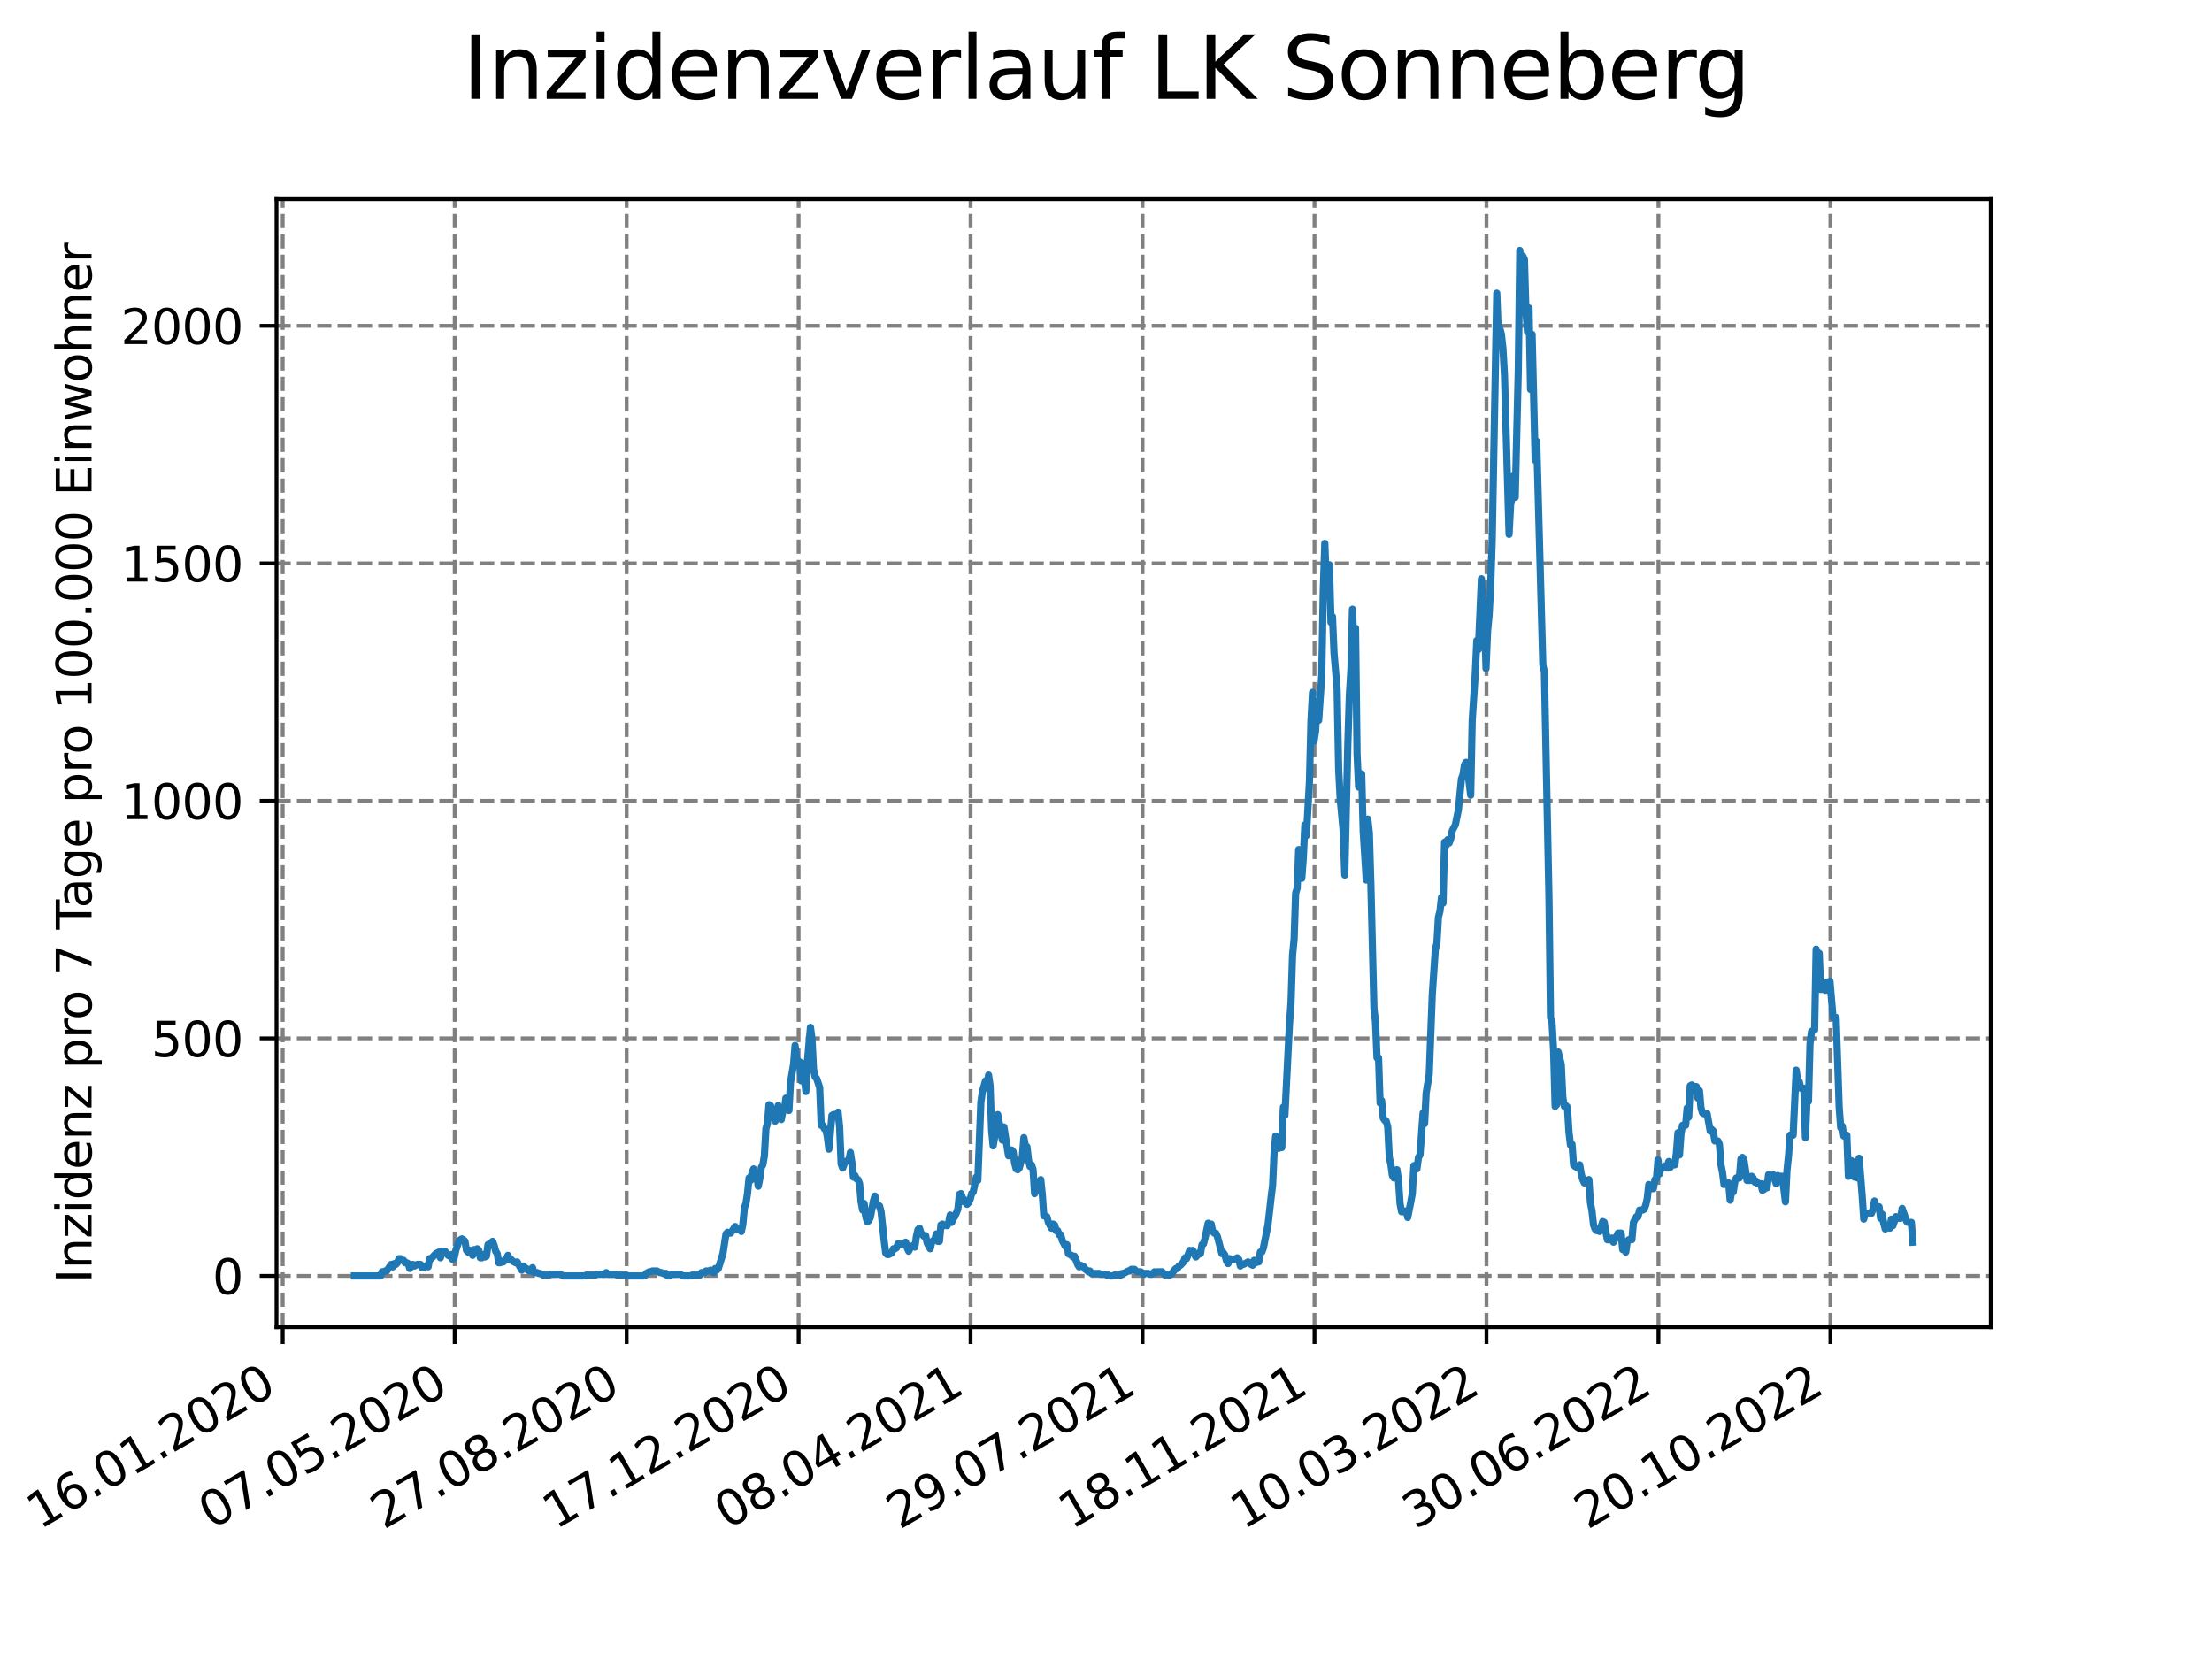 <?xml version="1.0" encoding="utf-8" standalone="no"?>
<!DOCTYPE svg PUBLIC "-//W3C//DTD SVG 1.1//EN"
  "http://www.w3.org/Graphics/SVG/1.1/DTD/svg11.dtd">
<svg xmlns:xlink="http://www.w3.org/1999/xlink" width="460.8pt" height="345.6pt" viewBox="0 0 460.8 345.6" xmlns="http://www.w3.org/2000/svg" version="1.1">
 <defs>
  <style type="text/css">*{stroke-linejoin: round; stroke-linecap: butt}</style>
 </defs>
 <g id="figure_1">
  <g id="patch_1">
   <path d="M 0 345.6 
L 460.8 345.6 
L 460.8 0 
L 0 0 
z
" style="fill: #ffffff"/>
  </g>
  <g id="axes_1">
   <g id="patch_2">
    <path d="M 57.6 276.48 
L 414.72 276.48 
L 414.72 41.472 
L 57.6 41.472 
z
" style="fill: #ffffff"/>
   </g>
   <g id="matplotlib.axis_1">
    <g id="xtick_1">
     <g id="line2d_1">
      <path d="M 58.893 276.48 
L 58.893 41.472 
" clip-path="url(#pe5063695b5)" style="fill: none; stroke-dasharray: 2.96,1.28; stroke-dashoffset: 0; stroke: #808080; stroke-width: 0.8"/>
     </g>
     <g id="line2d_2">
      <defs>
       <path id="mf6291b0a47" d="M 0 0 
L 0 3.5 
" style="stroke: #000000; stroke-width: 0.8"/>
      </defs>
      <g>
       <use xlink:href="#mf6291b0a47" x="58.893" y="276.48" style="stroke: #000000; stroke-width: 0.8"/>
      </g>
     </g>
     <g id="text_1">
      <!-- 16.01.2020 -->
      <g transform="translate(8.268 318.689) rotate(-30) scale(0.1 -0.1)">
       <defs>
        <path id="DejaVuSans-31" d="M 794 531 
L 1825 531 
L 1825 4091 
L 703 3866 
L 703 4441 
L 1819 4666 
L 2450 4666 
L 2450 531 
L 3481 531 
L 3481 0 
L 794 0 
L 794 531 
z
" transform="scale(0.016)"/>
        <path id="DejaVuSans-36" d="M 2113 2584 
Q 1688 2584 1439 2293 
Q 1191 2003 1191 1497 
Q 1191 994 1439 701 
Q 1688 409 2113 409 
Q 2538 409 2786 701 
Q 3034 994 3034 1497 
Q 3034 2003 2786 2293 
Q 2538 2584 2113 2584 
z
M 3366 4563 
L 3366 3988 
Q 3128 4100 2886 4159 
Q 2644 4219 2406 4219 
Q 1781 4219 1451 3797 
Q 1122 3375 1075 2522 
Q 1259 2794 1537 2939 
Q 1816 3084 2150 3084 
Q 2853 3084 3261 2657 
Q 3669 2231 3669 1497 
Q 3669 778 3244 343 
Q 2819 -91 2113 -91 
Q 1303 -91 875 529 
Q 447 1150 447 2328 
Q 447 3434 972 4092 
Q 1497 4750 2381 4750 
Q 2619 4750 2861 4703 
Q 3103 4656 3366 4563 
z
" transform="scale(0.016)"/>
        <path id="DejaVuSans-2e" d="M 684 794 
L 1344 794 
L 1344 0 
L 684 0 
L 684 794 
z
" transform="scale(0.016)"/>
        <path id="DejaVuSans-30" d="M 2034 4250 
Q 1547 4250 1301 3770 
Q 1056 3291 1056 2328 
Q 1056 1369 1301 889 
Q 1547 409 2034 409 
Q 2525 409 2770 889 
Q 3016 1369 3016 2328 
Q 3016 3291 2770 3770 
Q 2525 4250 2034 4250 
z
M 2034 4750 
Q 2819 4750 3233 4129 
Q 3647 3509 3647 2328 
Q 3647 1150 3233 529 
Q 2819 -91 2034 -91 
Q 1250 -91 836 529 
Q 422 1150 422 2328 
Q 422 3509 836 4129 
Q 1250 4750 2034 4750 
z
" transform="scale(0.016)"/>
        <path id="DejaVuSans-32" d="M 1228 531 
L 3431 531 
L 3431 0 
L 469 0 
L 469 531 
Q 828 903 1448 1529 
Q 2069 2156 2228 2338 
Q 2531 2678 2651 2914 
Q 2772 3150 2772 3378 
Q 2772 3750 2511 3984 
Q 2250 4219 1831 4219 
Q 1534 4219 1204 4116 
Q 875 4013 500 3803 
L 500 4441 
Q 881 4594 1212 4672 
Q 1544 4750 1819 4750 
Q 2544 4750 2975 4387 
Q 3406 4025 3406 3419 
Q 3406 3131 3298 2873 
Q 3191 2616 2906 2266 
Q 2828 2175 2409 1742 
Q 1991 1309 1228 531 
z
" transform="scale(0.016)"/>
       </defs>
       <use xlink:href="#DejaVuSans-31"/>
       <use xlink:href="#DejaVuSans-36" x="63.623"/>
       <use xlink:href="#DejaVuSans-2e" x="127.246"/>
       <use xlink:href="#DejaVuSans-30" x="159.033"/>
       <use xlink:href="#DejaVuSans-31" x="222.656"/>
       <use xlink:href="#DejaVuSans-2e" x="286.279"/>
       <use xlink:href="#DejaVuSans-32" x="318.066"/>
       <use xlink:href="#DejaVuSans-30" x="381.689"/>
       <use xlink:href="#DejaVuSans-32" x="445.312"/>
       <use xlink:href="#DejaVuSans-30" x="508.936"/>
      </g>
     </g>
    </g>
    <g id="xtick_2">
     <g id="line2d_3">
      <path d="M 94.717 276.48 
L 94.717 41.472 
" clip-path="url(#pe5063695b5)" style="fill: none; stroke-dasharray: 2.96,1.28; stroke-dashoffset: 0; stroke: #808080; stroke-width: 0.8"/>
     </g>
     <g id="line2d_4">
      <g>
       <use xlink:href="#mf6291b0a47" x="94.717" y="276.48" style="stroke: #000000; stroke-width: 0.8"/>
      </g>
     </g>
     <g id="text_2">
      <!-- 07.05.2020 -->
      <g transform="translate(44.091 318.689) rotate(-30) scale(0.1 -0.1)">
       <defs>
        <path id="DejaVuSans-37" d="M 525 4666 
L 3525 4666 
L 3525 4397 
L 1831 0 
L 1172 0 
L 2766 4134 
L 525 4134 
L 525 4666 
z
" transform="scale(0.016)"/>
        <path id="DejaVuSans-35" d="M 691 4666 
L 3169 4666 
L 3169 4134 
L 1269 4134 
L 1269 2991 
Q 1406 3038 1543 3061 
Q 1681 3084 1819 3084 
Q 2600 3084 3056 2656 
Q 3513 2228 3513 1497 
Q 3513 744 3044 326 
Q 2575 -91 1722 -91 
Q 1428 -91 1123 -41 
Q 819 9 494 109 
L 494 744 
Q 775 591 1075 516 
Q 1375 441 1709 441 
Q 2250 441 2565 725 
Q 2881 1009 2881 1497 
Q 2881 1984 2565 2268 
Q 2250 2553 1709 2553 
Q 1456 2553 1204 2497 
Q 953 2441 691 2322 
L 691 4666 
z
" transform="scale(0.016)"/>
       </defs>
       <use xlink:href="#DejaVuSans-30"/>
       <use xlink:href="#DejaVuSans-37" x="63.623"/>
       <use xlink:href="#DejaVuSans-2e" x="127.246"/>
       <use xlink:href="#DejaVuSans-30" x="159.033"/>
       <use xlink:href="#DejaVuSans-35" x="222.656"/>
       <use xlink:href="#DejaVuSans-2e" x="286.279"/>
       <use xlink:href="#DejaVuSans-32" x="318.066"/>
       <use xlink:href="#DejaVuSans-30" x="381.689"/>
       <use xlink:href="#DejaVuSans-32" x="445.312"/>
       <use xlink:href="#DejaVuSans-30" x="508.936"/>
      </g>
     </g>
    </g>
    <g id="xtick_3">
     <g id="line2d_5">
      <path d="M 130.541 276.48 
L 130.541 41.472 
" clip-path="url(#pe5063695b5)" style="fill: none; stroke-dasharray: 2.96,1.28; stroke-dashoffset: 0; stroke: #808080; stroke-width: 0.8"/>
     </g>
     <g id="line2d_6">
      <g>
       <use xlink:href="#mf6291b0a47" x="130.541" y="276.48" style="stroke: #000000; stroke-width: 0.8"/>
      </g>
     </g>
     <g id="text_3">
      <!-- 27.08.2020 -->
      <g transform="translate(79.915 318.689) rotate(-30) scale(0.1 -0.1)">
       <defs>
        <path id="DejaVuSans-38" d="M 2034 2216 
Q 1584 2216 1326 1975 
Q 1069 1734 1069 1313 
Q 1069 891 1326 650 
Q 1584 409 2034 409 
Q 2484 409 2743 651 
Q 3003 894 3003 1313 
Q 3003 1734 2745 1975 
Q 2488 2216 2034 2216 
z
M 1403 2484 
Q 997 2584 770 2862 
Q 544 3141 544 3541 
Q 544 4100 942 4425 
Q 1341 4750 2034 4750 
Q 2731 4750 3128 4425 
Q 3525 4100 3525 3541 
Q 3525 3141 3298 2862 
Q 3072 2584 2669 2484 
Q 3125 2378 3379 2068 
Q 3634 1759 3634 1313 
Q 3634 634 3220 271 
Q 2806 -91 2034 -91 
Q 1263 -91 848 271 
Q 434 634 434 1313 
Q 434 1759 690 2068 
Q 947 2378 1403 2484 
z
M 1172 3481 
Q 1172 3119 1398 2916 
Q 1625 2713 2034 2713 
Q 2441 2713 2670 2916 
Q 2900 3119 2900 3481 
Q 2900 3844 2670 4047 
Q 2441 4250 2034 4250 
Q 1625 4250 1398 4047 
Q 1172 3844 1172 3481 
z
" transform="scale(0.016)"/>
       </defs>
       <use xlink:href="#DejaVuSans-32"/>
       <use xlink:href="#DejaVuSans-37" x="63.623"/>
       <use xlink:href="#DejaVuSans-2e" x="127.246"/>
       <use xlink:href="#DejaVuSans-30" x="159.033"/>
       <use xlink:href="#DejaVuSans-38" x="222.656"/>
       <use xlink:href="#DejaVuSans-2e" x="286.279"/>
       <use xlink:href="#DejaVuSans-32" x="318.066"/>
       <use xlink:href="#DejaVuSans-30" x="381.689"/>
       <use xlink:href="#DejaVuSans-32" x="445.312"/>
       <use xlink:href="#DejaVuSans-30" x="508.936"/>
      </g>
     </g>
    </g>
    <g id="xtick_4">
     <g id="line2d_7">
      <path d="M 166.365 276.48 
L 166.365 41.472 
" clip-path="url(#pe5063695b5)" style="fill: none; stroke-dasharray: 2.96,1.28; stroke-dashoffset: 0; stroke: #808080; stroke-width: 0.8"/>
     </g>
     <g id="line2d_8">
      <g>
       <use xlink:href="#mf6291b0a47" x="166.365" y="276.48" style="stroke: #000000; stroke-width: 0.8"/>
      </g>
     </g>
     <g id="text_4">
      <!-- 17.12.2020 -->
      <g transform="translate(115.739 318.689) rotate(-30) scale(0.1 -0.1)">
       <use xlink:href="#DejaVuSans-31"/>
       <use xlink:href="#DejaVuSans-37" x="63.623"/>
       <use xlink:href="#DejaVuSans-2e" x="127.246"/>
       <use xlink:href="#DejaVuSans-31" x="159.033"/>
       <use xlink:href="#DejaVuSans-32" x="222.656"/>
       <use xlink:href="#DejaVuSans-2e" x="286.279"/>
       <use xlink:href="#DejaVuSans-32" x="318.066"/>
       <use xlink:href="#DejaVuSans-30" x="381.689"/>
       <use xlink:href="#DejaVuSans-32" x="445.312"/>
       <use xlink:href="#DejaVuSans-30" x="508.936"/>
      </g>
     </g>
    </g>
    <g id="xtick_5">
     <g id="line2d_9">
      <path d="M 202.189 276.48 
L 202.189 41.472 
" clip-path="url(#pe5063695b5)" style="fill: none; stroke-dasharray: 2.96,1.28; stroke-dashoffset: 0; stroke: #808080; stroke-width: 0.8"/>
     </g>
     <g id="line2d_10">
      <g>
       <use xlink:href="#mf6291b0a47" x="202.189" y="276.48" style="stroke: #000000; stroke-width: 0.8"/>
      </g>
     </g>
     <g id="text_5">
      <!-- 08.04.2021 -->
      <g transform="translate(151.563 318.689) rotate(-30) scale(0.1 -0.1)">
       <defs>
        <path id="DejaVuSans-34" d="M 2419 4116 
L 825 1625 
L 2419 1625 
L 2419 4116 
z
M 2253 4666 
L 3047 4666 
L 3047 1625 
L 3713 1625 
L 3713 1100 
L 3047 1100 
L 3047 0 
L 2419 0 
L 2419 1100 
L 313 1100 
L 313 1709 
L 2253 4666 
z
" transform="scale(0.016)"/>
       </defs>
       <use xlink:href="#DejaVuSans-30"/>
       <use xlink:href="#DejaVuSans-38" x="63.623"/>
       <use xlink:href="#DejaVuSans-2e" x="127.246"/>
       <use xlink:href="#DejaVuSans-30" x="159.033"/>
       <use xlink:href="#DejaVuSans-34" x="222.656"/>
       <use xlink:href="#DejaVuSans-2e" x="286.279"/>
       <use xlink:href="#DejaVuSans-32" x="318.066"/>
       <use xlink:href="#DejaVuSans-30" x="381.689"/>
       <use xlink:href="#DejaVuSans-32" x="445.312"/>
       <use xlink:href="#DejaVuSans-31" x="508.936"/>
      </g>
     </g>
    </g>
    <g id="xtick_6">
     <g id="line2d_11">
      <path d="M 238.013 276.48 
L 238.013 41.472 
" clip-path="url(#pe5063695b5)" style="fill: none; stroke-dasharray: 2.96,1.28; stroke-dashoffset: 0; stroke: #808080; stroke-width: 0.8"/>
     </g>
     <g id="line2d_12">
      <g>
       <use xlink:href="#mf6291b0a47" x="238.013" y="276.48" style="stroke: #000000; stroke-width: 0.8"/>
      </g>
     </g>
     <g id="text_6">
      <!-- 29.07.2021 -->
      <g transform="translate(187.387 318.689) rotate(-30) scale(0.1 -0.1)">
       <defs>
        <path id="DejaVuSans-39" d="M 703 97 
L 703 672 
Q 941 559 1184 500 
Q 1428 441 1663 441 
Q 2288 441 2617 861 
Q 2947 1281 2994 2138 
Q 2813 1869 2534 1725 
Q 2256 1581 1919 1581 
Q 1219 1581 811 2004 
Q 403 2428 403 3163 
Q 403 3881 828 4315 
Q 1253 4750 1959 4750 
Q 2769 4750 3195 4129 
Q 3622 3509 3622 2328 
Q 3622 1225 3098 567 
Q 2575 -91 1691 -91 
Q 1453 -91 1209 -44 
Q 966 3 703 97 
z
M 1959 2075 
Q 2384 2075 2632 2365 
Q 2881 2656 2881 3163 
Q 2881 3666 2632 3958 
Q 2384 4250 1959 4250 
Q 1534 4250 1286 3958 
Q 1038 3666 1038 3163 
Q 1038 2656 1286 2365 
Q 1534 2075 1959 2075 
z
" transform="scale(0.016)"/>
       </defs>
       <use xlink:href="#DejaVuSans-32"/>
       <use xlink:href="#DejaVuSans-39" x="63.623"/>
       <use xlink:href="#DejaVuSans-2e" x="127.246"/>
       <use xlink:href="#DejaVuSans-30" x="159.033"/>
       <use xlink:href="#DejaVuSans-37" x="222.656"/>
       <use xlink:href="#DejaVuSans-2e" x="286.279"/>
       <use xlink:href="#DejaVuSans-32" x="318.066"/>
       <use xlink:href="#DejaVuSans-30" x="381.689"/>
       <use xlink:href="#DejaVuSans-32" x="445.312"/>
       <use xlink:href="#DejaVuSans-31" x="508.936"/>
      </g>
     </g>
    </g>
    <g id="xtick_7">
     <g id="line2d_13">
      <path d="M 273.836 276.48 
L 273.836 41.472 
" clip-path="url(#pe5063695b5)" style="fill: none; stroke-dasharray: 2.96,1.28; stroke-dashoffset: 0; stroke: #808080; stroke-width: 0.8"/>
     </g>
     <g id="line2d_14">
      <g>
       <use xlink:href="#mf6291b0a47" x="273.836" y="276.48" style="stroke: #000000; stroke-width: 0.8"/>
      </g>
     </g>
     <g id="text_7">
      <!-- 18.11.2021 -->
      <g transform="translate(223.211 318.689) rotate(-30) scale(0.1 -0.1)">
       <use xlink:href="#DejaVuSans-31"/>
       <use xlink:href="#DejaVuSans-38" x="63.623"/>
       <use xlink:href="#DejaVuSans-2e" x="127.246"/>
       <use xlink:href="#DejaVuSans-31" x="159.033"/>
       <use xlink:href="#DejaVuSans-31" x="222.656"/>
       <use xlink:href="#DejaVuSans-2e" x="286.279"/>
       <use xlink:href="#DejaVuSans-32" x="318.066"/>
       <use xlink:href="#DejaVuSans-30" x="381.689"/>
       <use xlink:href="#DejaVuSans-32" x="445.312"/>
       <use xlink:href="#DejaVuSans-31" x="508.936"/>
      </g>
     </g>
    </g>
    <g id="xtick_8">
     <g id="line2d_15">
      <path d="M 309.66 276.48 
L 309.66 41.472 
" clip-path="url(#pe5063695b5)" style="fill: none; stroke-dasharray: 2.96,1.28; stroke-dashoffset: 0; stroke: #808080; stroke-width: 0.8"/>
     </g>
     <g id="line2d_16">
      <g>
       <use xlink:href="#mf6291b0a47" x="309.66" y="276.48" style="stroke: #000000; stroke-width: 0.8"/>
      </g>
     </g>
     <g id="text_8">
      <!-- 10.03.2022 -->
      <g transform="translate(259.035 318.689) rotate(-30) scale(0.1 -0.1)">
       <defs>
        <path id="DejaVuSans-33" d="M 2597 2516 
Q 3050 2419 3304 2112 
Q 3559 1806 3559 1356 
Q 3559 666 3084 287 
Q 2609 -91 1734 -91 
Q 1441 -91 1130 -33 
Q 819 25 488 141 
L 488 750 
Q 750 597 1062 519 
Q 1375 441 1716 441 
Q 2309 441 2620 675 
Q 2931 909 2931 1356 
Q 2931 1769 2642 2001 
Q 2353 2234 1838 2234 
L 1294 2234 
L 1294 2753 
L 1863 2753 
Q 2328 2753 2575 2939 
Q 2822 3125 2822 3475 
Q 2822 3834 2567 4026 
Q 2313 4219 1838 4219 
Q 1578 4219 1281 4162 
Q 984 4106 628 3988 
L 628 4550 
Q 988 4650 1302 4700 
Q 1616 4750 1894 4750 
Q 2613 4750 3031 4423 
Q 3450 4097 3450 3541 
Q 3450 3153 3228 2886 
Q 3006 2619 2597 2516 
z
" transform="scale(0.016)"/>
       </defs>
       <use xlink:href="#DejaVuSans-31"/>
       <use xlink:href="#DejaVuSans-30" x="63.623"/>
       <use xlink:href="#DejaVuSans-2e" x="127.246"/>
       <use xlink:href="#DejaVuSans-30" x="159.033"/>
       <use xlink:href="#DejaVuSans-33" x="222.656"/>
       <use xlink:href="#DejaVuSans-2e" x="286.279"/>
       <use xlink:href="#DejaVuSans-32" x="318.066"/>
       <use xlink:href="#DejaVuSans-30" x="381.689"/>
       <use xlink:href="#DejaVuSans-32" x="445.312"/>
       <use xlink:href="#DejaVuSans-32" x="508.936"/>
      </g>
     </g>
    </g>
    <g id="xtick_9">
     <g id="line2d_17">
      <path d="M 345.484 276.48 
L 345.484 41.472 
" clip-path="url(#pe5063695b5)" style="fill: none; stroke-dasharray: 2.96,1.28; stroke-dashoffset: 0; stroke: #808080; stroke-width: 0.8"/>
     </g>
     <g id="line2d_18">
      <g>
       <use xlink:href="#mf6291b0a47" x="345.484" y="276.48" style="stroke: #000000; stroke-width: 0.8"/>
      </g>
     </g>
     <g id="text_9">
      <!-- 30.06.2022 -->
      <g transform="translate(294.859 318.689) rotate(-30) scale(0.1 -0.1)">
       <use xlink:href="#DejaVuSans-33"/>
       <use xlink:href="#DejaVuSans-30" x="63.623"/>
       <use xlink:href="#DejaVuSans-2e" x="127.246"/>
       <use xlink:href="#DejaVuSans-30" x="159.033"/>
       <use xlink:href="#DejaVuSans-36" x="222.656"/>
       <use xlink:href="#DejaVuSans-2e" x="286.279"/>
       <use xlink:href="#DejaVuSans-32" x="318.066"/>
       <use xlink:href="#DejaVuSans-30" x="381.689"/>
       <use xlink:href="#DejaVuSans-32" x="445.312"/>
       <use xlink:href="#DejaVuSans-32" x="508.936"/>
      </g>
     </g>
    </g>
    <g id="xtick_10">
     <g id="line2d_19">
      <path d="M 381.308 276.48 
L 381.308 41.472 
" clip-path="url(#pe5063695b5)" style="fill: none; stroke-dasharray: 2.96,1.28; stroke-dashoffset: 0; stroke: #808080; stroke-width: 0.8"/>
     </g>
     <g id="line2d_20">
      <g>
       <use xlink:href="#mf6291b0a47" x="381.308" y="276.48" style="stroke: #000000; stroke-width: 0.8"/>
      </g>
     </g>
     <g id="text_10">
      <!-- 20.10.2022 -->
      <g transform="translate(330.683 318.689) rotate(-30) scale(0.1 -0.1)">
       <use xlink:href="#DejaVuSans-32"/>
       <use xlink:href="#DejaVuSans-30" x="63.623"/>
       <use xlink:href="#DejaVuSans-2e" x="127.246"/>
       <use xlink:href="#DejaVuSans-31" x="159.033"/>
       <use xlink:href="#DejaVuSans-30" x="222.656"/>
       <use xlink:href="#DejaVuSans-2e" x="286.279"/>
       <use xlink:href="#DejaVuSans-32" x="318.066"/>
       <use xlink:href="#DejaVuSans-30" x="381.689"/>
       <use xlink:href="#DejaVuSans-32" x="445.312"/>
       <use xlink:href="#DejaVuSans-32" x="508.936"/>
      </g>
     </g>
    </g>
   </g>
   <g id="matplotlib.axis_2">
    <g id="ytick_1">
     <g id="line2d_21">
      <path d="M 57.6 265.798 
L 414.72 265.798 
" clip-path="url(#pe5063695b5)" style="fill: none; stroke-dasharray: 2.96,1.28; stroke-dashoffset: 0; stroke: #808080; stroke-width: 0.8"/>
     </g>
     <g id="line2d_22">
      <defs>
       <path id="mb1443c7d1b" d="M 0 0 
L -3.5 0 
" style="stroke: #000000; stroke-width: 0.8"/>
      </defs>
      <g>
       <use xlink:href="#mb1443c7d1b" x="57.6" y="265.798" style="stroke: #000000; stroke-width: 0.8"/>
      </g>
     </g>
     <g id="text_11">
      <!-- 0 -->
      <g transform="translate(44.237 269.597) scale(0.1 -0.1)">
       <use xlink:href="#DejaVuSans-30"/>
      </g>
     </g>
    </g>
    <g id="ytick_2">
     <g id="line2d_23">
      <path d="M 57.6 216.316 
L 414.72 216.316 
" clip-path="url(#pe5063695b5)" style="fill: none; stroke-dasharray: 2.96,1.28; stroke-dashoffset: 0; stroke: #808080; stroke-width: 0.8"/>
     </g>
     <g id="line2d_24">
      <g>
       <use xlink:href="#mb1443c7d1b" x="57.6" y="216.316" style="stroke: #000000; stroke-width: 0.8"/>
      </g>
     </g>
     <g id="text_12">
      <!-- 500 -->
      <g transform="translate(31.512 220.115) scale(0.1 -0.1)">
       <use xlink:href="#DejaVuSans-35"/>
       <use xlink:href="#DejaVuSans-30" x="63.623"/>
       <use xlink:href="#DejaVuSans-30" x="127.246"/>
      </g>
     </g>
    </g>
    <g id="ytick_3">
     <g id="line2d_25">
      <path d="M 57.6 166.834 
L 414.72 166.834 
" clip-path="url(#pe5063695b5)" style="fill: none; stroke-dasharray: 2.96,1.28; stroke-dashoffset: 0; stroke: #808080; stroke-width: 0.8"/>
     </g>
     <g id="line2d_26">
      <g>
       <use xlink:href="#mb1443c7d1b" x="57.6" y="166.834" style="stroke: #000000; stroke-width: 0.8"/>
      </g>
     </g>
     <g id="text_13">
      <!-- 1000 -->
      <g transform="translate(25.15 170.633) scale(0.1 -0.1)">
       <use xlink:href="#DejaVuSans-31"/>
       <use xlink:href="#DejaVuSans-30" x="63.623"/>
       <use xlink:href="#DejaVuSans-30" x="127.246"/>
       <use xlink:href="#DejaVuSans-30" x="190.869"/>
      </g>
     </g>
    </g>
    <g id="ytick_4">
     <g id="line2d_27">
      <path d="M 57.6 117.352 
L 414.72 117.352 
" clip-path="url(#pe5063695b5)" style="fill: none; stroke-dasharray: 2.96,1.28; stroke-dashoffset: 0; stroke: #808080; stroke-width: 0.8"/>
     </g>
     <g id="line2d_28">
      <g>
       <use xlink:href="#mb1443c7d1b" x="57.6" y="117.352" style="stroke: #000000; stroke-width: 0.8"/>
      </g>
     </g>
     <g id="text_14">
      <!-- 1500 -->
      <g transform="translate(25.15 121.152) scale(0.1 -0.1)">
       <use xlink:href="#DejaVuSans-31"/>
       <use xlink:href="#DejaVuSans-35" x="63.623"/>
       <use xlink:href="#DejaVuSans-30" x="127.246"/>
       <use xlink:href="#DejaVuSans-30" x="190.869"/>
      </g>
     </g>
    </g>
    <g id="ytick_5">
     <g id="line2d_29">
      <path d="M 57.6 67.871 
L 414.72 67.871 
" clip-path="url(#pe5063695b5)" style="fill: none; stroke-dasharray: 2.96,1.28; stroke-dashoffset: 0; stroke: #808080; stroke-width: 0.8"/>
     </g>
     <g id="line2d_30">
      <g>
       <use xlink:href="#mb1443c7d1b" x="57.6" y="67.871" style="stroke: #000000; stroke-width: 0.8"/>
      </g>
     </g>
     <g id="text_15">
      <!-- 2000 -->
      <g transform="translate(25.15 71.67) scale(0.1 -0.1)">
       <use xlink:href="#DejaVuSans-32"/>
       <use xlink:href="#DejaVuSans-30" x="63.623"/>
       <use xlink:href="#DejaVuSans-30" x="127.246"/>
       <use xlink:href="#DejaVuSans-30" x="190.869"/>
      </g>
     </g>
    </g>
    <g id="text_16">
     <!-- Inzidenz pro 7 Tage pro 100.000 Einwohner -->
     <g transform="translate(19.07 267.301) rotate(-90) scale(0.1 -0.1)">
      <defs>
       <path id="DejaVuSans-49" d="M 628 4666 
L 1259 4666 
L 1259 0 
L 628 0 
L 628 4666 
z
" transform="scale(0.016)"/>
       <path id="DejaVuSans-6e" d="M 3513 2113 
L 3513 0 
L 2938 0 
L 2938 2094 
Q 2938 2591 2744 2837 
Q 2550 3084 2163 3084 
Q 1697 3084 1428 2787 
Q 1159 2491 1159 1978 
L 1159 0 
L 581 0 
L 581 3500 
L 1159 3500 
L 1159 2956 
Q 1366 3272 1645 3428 
Q 1925 3584 2291 3584 
Q 2894 3584 3203 3211 
Q 3513 2838 3513 2113 
z
" transform="scale(0.016)"/>
       <path id="DejaVuSans-7a" d="M 353 3500 
L 3084 3500 
L 3084 2975 
L 922 459 
L 3084 459 
L 3084 0 
L 275 0 
L 275 525 
L 2438 3041 
L 353 3041 
L 353 3500 
z
" transform="scale(0.016)"/>
       <path id="DejaVuSans-69" d="M 603 3500 
L 1178 3500 
L 1178 0 
L 603 0 
L 603 3500 
z
M 603 4863 
L 1178 4863 
L 1178 4134 
L 603 4134 
L 603 4863 
z
" transform="scale(0.016)"/>
       <path id="DejaVuSans-64" d="M 2906 2969 
L 2906 4863 
L 3481 4863 
L 3481 0 
L 2906 0 
L 2906 525 
Q 2725 213 2448 61 
Q 2172 -91 1784 -91 
Q 1150 -91 751 415 
Q 353 922 353 1747 
Q 353 2572 751 3078 
Q 1150 3584 1784 3584 
Q 2172 3584 2448 3432 
Q 2725 3281 2906 2969 
z
M 947 1747 
Q 947 1113 1208 752 
Q 1469 391 1925 391 
Q 2381 391 2643 752 
Q 2906 1113 2906 1747 
Q 2906 2381 2643 2742 
Q 2381 3103 1925 3103 
Q 1469 3103 1208 2742 
Q 947 2381 947 1747 
z
" transform="scale(0.016)"/>
       <path id="DejaVuSans-65" d="M 3597 1894 
L 3597 1613 
L 953 1613 
Q 991 1019 1311 708 
Q 1631 397 2203 397 
Q 2534 397 2845 478 
Q 3156 559 3463 722 
L 3463 178 
Q 3153 47 2828 -22 
Q 2503 -91 2169 -91 
Q 1331 -91 842 396 
Q 353 884 353 1716 
Q 353 2575 817 3079 
Q 1281 3584 2069 3584 
Q 2775 3584 3186 3129 
Q 3597 2675 3597 1894 
z
M 3022 2063 
Q 3016 2534 2758 2815 
Q 2500 3097 2075 3097 
Q 1594 3097 1305 2825 
Q 1016 2553 972 2059 
L 3022 2063 
z
" transform="scale(0.016)"/>
       <path id="DejaVuSans-20" transform="scale(0.016)"/>
       <path id="DejaVuSans-70" d="M 1159 525 
L 1159 -1331 
L 581 -1331 
L 581 3500 
L 1159 3500 
L 1159 2969 
Q 1341 3281 1617 3432 
Q 1894 3584 2278 3584 
Q 2916 3584 3314 3078 
Q 3713 2572 3713 1747 
Q 3713 922 3314 415 
Q 2916 -91 2278 -91 
Q 1894 -91 1617 61 
Q 1341 213 1159 525 
z
M 3116 1747 
Q 3116 2381 2855 2742 
Q 2594 3103 2138 3103 
Q 1681 3103 1420 2742 
Q 1159 2381 1159 1747 
Q 1159 1113 1420 752 
Q 1681 391 2138 391 
Q 2594 391 2855 752 
Q 3116 1113 3116 1747 
z
" transform="scale(0.016)"/>
       <path id="DejaVuSans-72" d="M 2631 2963 
Q 2534 3019 2420 3045 
Q 2306 3072 2169 3072 
Q 1681 3072 1420 2755 
Q 1159 2438 1159 1844 
L 1159 0 
L 581 0 
L 581 3500 
L 1159 3500 
L 1159 2956 
Q 1341 3275 1631 3429 
Q 1922 3584 2338 3584 
Q 2397 3584 2469 3576 
Q 2541 3569 2628 3553 
L 2631 2963 
z
" transform="scale(0.016)"/>
       <path id="DejaVuSans-6f" d="M 1959 3097 
Q 1497 3097 1228 2736 
Q 959 2375 959 1747 
Q 959 1119 1226 758 
Q 1494 397 1959 397 
Q 2419 397 2687 759 
Q 2956 1122 2956 1747 
Q 2956 2369 2687 2733 
Q 2419 3097 1959 3097 
z
M 1959 3584 
Q 2709 3584 3137 3096 
Q 3566 2609 3566 1747 
Q 3566 888 3137 398 
Q 2709 -91 1959 -91 
Q 1206 -91 779 398 
Q 353 888 353 1747 
Q 353 2609 779 3096 
Q 1206 3584 1959 3584 
z
" transform="scale(0.016)"/>
       <path id="DejaVuSans-54" d="M -19 4666 
L 3928 4666 
L 3928 4134 
L 2272 4134 
L 2272 0 
L 1638 0 
L 1638 4134 
L -19 4134 
L -19 4666 
z
" transform="scale(0.016)"/>
       <path id="DejaVuSans-61" d="M 2194 1759 
Q 1497 1759 1228 1600 
Q 959 1441 959 1056 
Q 959 750 1161 570 
Q 1363 391 1709 391 
Q 2188 391 2477 730 
Q 2766 1069 2766 1631 
L 2766 1759 
L 2194 1759 
z
M 3341 1997 
L 3341 0 
L 2766 0 
L 2766 531 
Q 2569 213 2275 61 
Q 1981 -91 1556 -91 
Q 1019 -91 701 211 
Q 384 513 384 1019 
Q 384 1609 779 1909 
Q 1175 2209 1959 2209 
L 2766 2209 
L 2766 2266 
Q 2766 2663 2505 2880 
Q 2244 3097 1772 3097 
Q 1472 3097 1187 3025 
Q 903 2953 641 2809 
L 641 3341 
Q 956 3463 1253 3523 
Q 1550 3584 1831 3584 
Q 2591 3584 2966 3190 
Q 3341 2797 3341 1997 
z
" transform="scale(0.016)"/>
       <path id="DejaVuSans-67" d="M 2906 1791 
Q 2906 2416 2648 2759 
Q 2391 3103 1925 3103 
Q 1463 3103 1205 2759 
Q 947 2416 947 1791 
Q 947 1169 1205 825 
Q 1463 481 1925 481 
Q 2391 481 2648 825 
Q 2906 1169 2906 1791 
z
M 3481 434 
Q 3481 -459 3084 -895 
Q 2688 -1331 1869 -1331 
Q 1566 -1331 1297 -1286 
Q 1028 -1241 775 -1147 
L 775 -588 
Q 1028 -725 1275 -790 
Q 1522 -856 1778 -856 
Q 2344 -856 2625 -561 
Q 2906 -266 2906 331 
L 2906 616 
Q 2728 306 2450 153 
Q 2172 0 1784 0 
Q 1141 0 747 490 
Q 353 981 353 1791 
Q 353 2603 747 3093 
Q 1141 3584 1784 3584 
Q 2172 3584 2450 3431 
Q 2728 3278 2906 2969 
L 2906 3500 
L 3481 3500 
L 3481 434 
z
" transform="scale(0.016)"/>
       <path id="DejaVuSans-45" d="M 628 4666 
L 3578 4666 
L 3578 4134 
L 1259 4134 
L 1259 2753 
L 3481 2753 
L 3481 2222 
L 1259 2222 
L 1259 531 
L 3634 531 
L 3634 0 
L 628 0 
L 628 4666 
z
" transform="scale(0.016)"/>
       <path id="DejaVuSans-77" d="M 269 3500 
L 844 3500 
L 1563 769 
L 2278 3500 
L 2956 3500 
L 3675 769 
L 4391 3500 
L 4966 3500 
L 4050 0 
L 3372 0 
L 2619 2869 
L 1863 0 
L 1184 0 
L 269 3500 
z
" transform="scale(0.016)"/>
       <path id="DejaVuSans-68" d="M 3513 2113 
L 3513 0 
L 2938 0 
L 2938 2094 
Q 2938 2591 2744 2837 
Q 2550 3084 2163 3084 
Q 1697 3084 1428 2787 
Q 1159 2491 1159 1978 
L 1159 0 
L 581 0 
L 581 4863 
L 1159 4863 
L 1159 2956 
Q 1366 3272 1645 3428 
Q 1925 3584 2291 3584 
Q 2894 3584 3203 3211 
Q 3513 2838 3513 2113 
z
" transform="scale(0.016)"/>
      </defs>
      <use xlink:href="#DejaVuSans-49"/>
      <use xlink:href="#DejaVuSans-6e" x="29.492"/>
      <use xlink:href="#DejaVuSans-7a" x="92.871"/>
      <use xlink:href="#DejaVuSans-69" x="145.361"/>
      <use xlink:href="#DejaVuSans-64" x="173.145"/>
      <use xlink:href="#DejaVuSans-65" x="236.621"/>
      <use xlink:href="#DejaVuSans-6e" x="298.145"/>
      <use xlink:href="#DejaVuSans-7a" x="361.523"/>
      <use xlink:href="#DejaVuSans-20" x="414.014"/>
      <use xlink:href="#DejaVuSans-70" x="445.801"/>
      <use xlink:href="#DejaVuSans-72" x="509.277"/>
      <use xlink:href="#DejaVuSans-6f" x="548.141"/>
      <use xlink:href="#DejaVuSans-20" x="609.322"/>
      <use xlink:href="#DejaVuSans-37" x="641.109"/>
      <use xlink:href="#DejaVuSans-20" x="704.732"/>
      <use xlink:href="#DejaVuSans-54" x="736.52"/>
      <use xlink:href="#DejaVuSans-61" x="781.104"/>
      <use xlink:href="#DejaVuSans-67" x="842.383"/>
      <use xlink:href="#DejaVuSans-65" x="905.859"/>
      <use xlink:href="#DejaVuSans-20" x="967.383"/>
      <use xlink:href="#DejaVuSans-70" x="999.17"/>
      <use xlink:href="#DejaVuSans-72" x="1062.646"/>
      <use xlink:href="#DejaVuSans-6f" x="1101.51"/>
      <use xlink:href="#DejaVuSans-20" x="1162.691"/>
      <use xlink:href="#DejaVuSans-31" x="1194.479"/>
      <use xlink:href="#DejaVuSans-30" x="1258.102"/>
      <use xlink:href="#DejaVuSans-30" x="1321.725"/>
      <use xlink:href="#DejaVuSans-2e" x="1385.348"/>
      <use xlink:href="#DejaVuSans-30" x="1417.135"/>
      <use xlink:href="#DejaVuSans-30" x="1480.758"/>
      <use xlink:href="#DejaVuSans-30" x="1544.381"/>
      <use xlink:href="#DejaVuSans-20" x="1608.004"/>
      <use xlink:href="#DejaVuSans-45" x="1639.791"/>
      <use xlink:href="#DejaVuSans-69" x="1702.975"/>
      <use xlink:href="#DejaVuSans-6e" x="1730.758"/>
      <use xlink:href="#DejaVuSans-77" x="1794.137"/>
      <use xlink:href="#DejaVuSans-6f" x="1875.924"/>
      <use xlink:href="#DejaVuSans-68" x="1937.105"/>
      <use xlink:href="#DejaVuSans-6e" x="2000.484"/>
      <use xlink:href="#DejaVuSans-65" x="2063.863"/>
      <use xlink:href="#DejaVuSans-72" x="2125.387"/>
     </g>
    </g>
   </g>
   <g id="line2d_31">
    <path d="M 73.833 265.798 
L 79.27 265.798 
L 79.59 264.94 
L 79.91 264.94 
L 80.23 264.769 
L 80.55 264.769 
L 81.509 263.397 
L 81.829 263.912 
L 82.149 263.226 
L 82.469 263.397 
L 82.789 263.054 
L 83.109 262.197 
L 83.428 262.197 
L 83.748 262.54 
L 84.068 262.54 
L 84.388 263.054 
L 84.708 263.054 
L 85.028 263.226 
L 85.348 264.255 
L 85.987 263.397 
L 86.307 263.74 
L 86.947 263.397 
L 87.587 263.397 
L 87.906 264.083 
L 88.226 264.083 
L 88.546 263.74 
L 88.866 263.74 
L 89.186 263.912 
L 89.506 262.197 
L 89.826 262.197 
L 90.785 261.168 
L 91.425 260.825 
L 91.745 262.026 
L 92.065 260.654 
L 92.704 260.654 
L 93.344 261.511 
L 93.664 261.683 
L 93.984 261.34 
L 94.304 262.369 
L 94.623 262.026 
L 94.943 260.482 
L 95.583 258.596 
L 95.903 258.253 
L 96.223 258.082 
L 96.543 258.253 
L 96.862 258.596 
L 97.182 260.482 
L 97.502 260.825 
L 97.822 260.482 
L 98.142 260.482 
L 98.462 261.511 
L 98.782 260.311 
L 99.101 260.482 
L 99.421 260.14 
L 99.741 260.482 
L 100.061 262.026 
L 100.381 262.026 
L 100.701 261.34 
L 101.021 261.854 
L 101.34 261.683 
L 101.66 259.282 
L 102.3 258.939 
L 102.62 258.596 
L 102.94 259.454 
L 103.26 260.654 
L 103.579 261.168 
L 103.899 263.054 
L 104.219 263.054 
L 104.539 262.711 
L 104.859 262.883 
L 105.499 262.197 
L 105.818 261.511 
L 106.138 262.369 
L 106.458 262.369 
L 106.778 262.711 
L 107.418 263.054 
L 107.738 262.883 
L 108.697 264.598 
L 109.017 263.74 
L 109.337 264.083 
L 109.657 264.255 
L 109.977 264.598 
L 110.296 264.769 
L 110.936 264.083 
L 111.256 265.112 
L 111.896 265.112 
L 112.216 265.283 
L 112.535 265.283 
L 113.175 265.626 
L 114.455 265.626 
L 114.774 265.455 
L 116.694 265.455 
L 117.333 265.798 
L 121.811 265.798 
L 122.131 265.626 
L 124.05 265.626 
L 124.37 265.455 
L 125.969 265.455 
L 126.289 265.112 
L 126.609 265.455 
L 128.208 265.455 
L 128.528 265.626 
L 130.447 265.626 
L 130.767 265.798 
L 134.286 265.798 
L 134.605 265.283 
L 135.245 264.94 
L 135.565 264.94 
L 135.885 264.769 
L 136.844 264.769 
L 137.484 265.112 
L 137.804 265.112 
L 138.124 265.283 
L 138.764 265.283 
L 139.083 265.798 
L 139.403 265.798 
L 140.043 265.455 
L 141.642 265.455 
L 142.282 265.798 
L 143.881 265.798 
L 144.201 265.626 
L 145.8 265.626 
L 146.12 265.112 
L 146.76 265.112 
L 147.08 264.769 
L 147.72 264.769 
L 148.039 264.598 
L 148.359 264.94 
L 148.679 265.112 
L 148.999 264.255 
L 149.319 264.598 
L 149.639 264.255 
L 150.278 262.197 
L 150.598 261.168 
L 151.238 257.053 
L 151.558 256.71 
L 151.878 256.882 
L 152.198 256.882 
L 153.157 255.51 
L 153.477 256.024 
L 153.797 256.196 
L 154.117 255.853 
L 154.437 256.539 
L 154.756 254.996 
L 155.076 251.566 
L 155.396 250.709 
L 155.716 248.651 
L 156.036 245.394 
L 156.356 245.908 
L 156.676 244.193 
L 156.995 243.508 
L 157.315 245.565 
L 157.635 244.879 
L 157.955 247.108 
L 158.275 245.565 
L 158.595 243.165 
L 158.915 242.65 
L 159.234 240.764 
L 159.554 235.106 
L 159.874 234.077 
L 160.194 230.133 
L 160.514 230.305 
L 161.154 232.191 
L 161.473 233.563 
L 161.793 232.534 
L 162.113 230.305 
L 162.753 233.22 
L 163.073 231.505 
L 163.393 231.334 
L 163.712 228.762 
L 164.352 231.334 
L 164.672 225.504 
L 165.312 221.732 
L 165.632 217.788 
L 165.951 220.531 
L 166.271 222.075 
L 166.591 221.217 
L 166.911 225.161 
L 167.231 221.56 
L 167.871 227.39 
L 168.19 221.217 
L 168.83 214.016 
L 169.15 216.416 
L 169.47 222.76 
L 169.79 224.304 
L 170.11 224.647 
L 170.749 226.533 
L 171.069 234.42 
L 171.389 234.42 
L 171.709 235.106 
L 172.029 235.277 
L 172.349 236.82 
L 172.668 239.392 
L 173.308 232.362 
L 173.628 232.191 
L 173.948 232.191 
L 174.268 232.705 
L 174.588 231.677 
L 174.907 234.763 
L 175.227 242.479 
L 175.547 243.336 
L 175.867 242.479 
L 176.187 241.964 
L 176.507 241.793 
L 176.827 241.793 
L 177.146 240.078 
L 177.466 242.136 
L 177.786 245.222 
L 178.106 244.879 
L 178.426 245.565 
L 178.746 245.737 
L 179.066 246.594 
L 179.385 250.366 
L 179.705 252.081 
L 180.025 250.709 
L 180.345 253.452 
L 180.665 254.481 
L 180.985 254.31 
L 181.305 253.624 
L 181.944 250.195 
L 182.264 249.166 
L 182.584 250.88 
L 183.224 251.223 
L 183.544 252.424 
L 184.183 258.425 
L 184.503 260.997 
L 184.823 261.34 
L 185.143 261.34 
L 185.783 260.997 
L 186.102 260.14 
L 186.422 260.14 
L 186.742 259.968 
L 187.062 259.111 
L 187.382 259.111 
L 187.702 259.282 
L 188.022 259.111 
L 188.341 259.111 
L 188.661 258.768 
L 188.981 259.968 
L 189.301 260.654 
L 189.621 259.968 
L 189.941 259.625 
L 190.261 259.454 
L 190.58 259.797 
L 190.9 257.568 
L 191.22 256.196 
L 191.54 255.853 
L 191.86 256.882 
L 192.5 257.568 
L 192.819 257.396 
L 193.139 258.939 
L 193.779 260.14 
L 194.099 258.768 
L 194.419 258.425 
L 194.739 258.253 
L 195.058 257.053 
L 195.378 258.596 
L 195.698 258.596 
L 196.018 255.167 
L 196.338 254.996 
L 196.658 255.339 
L 196.978 255.167 
L 197.297 255.339 
L 197.617 254.653 
L 197.937 253.11 
L 198.257 254.653 
L 198.577 253.795 
L 198.897 253.452 
L 199.536 251.909 
L 199.856 248.823 
L 200.176 248.651 
L 200.816 250.366 
L 201.136 250.023 
L 201.456 250.88 
L 201.775 250.538 
L 202.095 249.852 
L 202.415 248.651 
L 202.735 248.309 
L 203.375 245.222 
L 203.695 245.908 
L 204.334 229.619 
L 204.654 227.39 
L 205.294 225.161 
L 205.614 226.704 
L 205.934 223.961 
L 206.253 226.19 
L 206.573 235.449 
L 206.893 238.707 
L 207.213 236.82 
L 207.853 232.191 
L 208.812 237.506 
L 209.132 234.763 
L 210.092 240.764 
L 210.412 239.735 
L 210.731 239.564 
L 211.051 239.907 
L 211.371 242.307 
L 211.691 243.508 
L 212.011 243.679 
L 212.331 243.336 
L 212.97 240.936 
L 213.29 236.992 
L 213.61 238.707 
L 213.93 238.878 
L 214.25 241.621 
L 214.57 242.993 
L 214.89 242.65 
L 215.209 243.679 
L 215.529 248.651 
L 216.169 246.937 
L 216.489 247.28 
L 216.809 245.737 
L 217.129 248.823 
L 217.448 253.281 
L 217.768 253.281 
L 218.088 253.452 
L 218.408 254.653 
L 219.048 255.853 
L 219.368 254.996 
L 219.687 255.167 
L 220.007 256.367 
L 220.327 256.367 
L 220.647 257.225 
L 220.967 257.225 
L 221.287 258.425 
L 221.926 259.625 
L 222.246 259.282 
L 222.566 261.168 
L 223.206 261.511 
L 223.526 261.854 
L 223.846 261.683 
L 224.485 263.397 
L 224.805 263.912 
L 225.125 263.569 
L 225.765 263.912 
L 226.085 264.426 
L 226.404 264.598 
L 226.724 264.94 
L 227.044 264.769 
L 227.364 265.283 
L 228.963 265.283 
L 229.283 265.455 
L 230.243 265.455 
L 230.563 265.626 
L 230.882 265.626 
L 231.202 265.798 
L 231.842 265.798 
L 232.162 265.626 
L 233.441 265.626 
L 233.761 265.283 
L 234.081 265.283 
L 235.041 264.769 
L 235.36 264.769 
L 235.68 264.426 
L 236.32 264.426 
L 236.64 264.769 
L 236.96 264.94 
L 237.599 264.94 
L 237.919 265.112 
L 238.239 265.455 
L 238.559 265.283 
L 239.199 265.283 
L 239.518 265.455 
L 239.838 265.455 
L 240.158 265.283 
L 240.478 264.94 
L 240.798 265.112 
L 241.118 264.94 
L 242.077 264.94 
L 242.717 265.626 
L 243.037 265.455 
L 243.357 265.626 
L 243.677 265.626 
L 243.996 265.455 
L 244.636 264.598 
L 244.956 264.255 
L 245.276 264.255 
L 245.596 263.74 
L 245.916 263.569 
L 246.555 262.883 
L 246.875 262.026 
L 247.195 262.197 
L 247.835 260.482 
L 248.155 260.654 
L 248.474 260.482 
L 249.114 261.854 
L 249.434 261.511 
L 249.754 260.997 
L 250.074 261.168 
L 250.394 259.282 
L 250.713 259.111 
L 251.033 257.91 
L 251.673 254.824 
L 251.993 254.996 
L 252.313 254.996 
L 252.633 256.539 
L 252.952 256.882 
L 253.272 256.882 
L 253.592 257.568 
L 254.552 261.168 
L 254.872 260.997 
L 255.191 261.511 
L 255.511 262.711 
L 255.831 263.226 
L 256.151 262.197 
L 256.471 262.369 
L 257.111 262.369 
L 257.75 262.026 
L 258.07 262.369 
L 258.39 263.74 
L 258.71 263.397 
L 259.03 263.397 
L 259.989 262.883 
L 260.309 263.054 
L 260.629 263.397 
L 260.949 263.569 
L 261.269 262.54 
L 261.589 263.054 
L 261.908 262.883 
L 262.228 262.883 
L 262.548 260.825 
L 262.868 260.825 
L 263.188 259.968 
L 264.147 255.167 
L 264.787 249.509 
L 265.107 246.937 
L 265.427 239.907 
L 265.747 236.649 
L 266.067 238.535 
L 266.386 239.221 
L 266.706 238.364 
L 267.026 239.049 
L 267.346 230.648 
L 267.666 232.362 
L 268.625 213.33 
L 268.945 208.872 
L 269.265 198.927 
L 269.585 195.669 
L 269.905 186.067 
L 270.225 185.038 
L 270.545 176.98 
L 271.184 182.981 
L 271.504 178.694 
L 271.824 171.836 
L 272.144 174.065 
L 272.784 162.748 
L 273.103 150.06 
L 273.423 144.23 
L 273.743 154.346 
L 274.063 152.289 
L 274.383 146.116 
L 274.703 150.06 
L 275.342 140.801 
L 275.662 122.797 
L 275.982 113.195 
L 276.302 121.94 
L 276.622 121.597 
L 276.942 117.653 
L 277.262 129.656 
L 277.581 128.455 
L 277.901 136 
L 278.541 143.544 
L 278.861 160.176 
L 279.181 166.349 
L 279.82 173.207 
L 280.14 182.295 
L 280.78 154.861 
L 281.1 144.745 
L 281.42 139.601 
L 281.74 126.912 
L 282.059 135.143 
L 282.379 130.856 
L 282.699 157.09 
L 283.019 163.948 
L 283.339 163.434 
L 283.659 161.205 
L 283.979 173.207 
L 284.618 183.324 
L 284.938 170.636 
L 285.258 173.55 
L 285.578 184.353 
L 286.218 210.072 
L 286.537 212.816 
L 286.857 220.36 
L 287.177 220.36 
L 287.497 229.79 
L 287.817 229.276 
L 288.137 232.877 
L 288.457 233.391 
L 288.776 233.563 
L 289.096 234.763 
L 289.416 241.107 
L 289.736 242.479 
L 290.056 244.879 
L 290.376 245.394 
L 291.015 243.679 
L 291.335 245.908 
L 291.655 250.709 
L 291.975 252.424 
L 292.615 252.424 
L 292.935 252.252 
L 293.254 253.624 
L 293.894 250.366 
L 294.214 248.651 
L 294.534 242.822 
L 294.854 242.993 
L 295.174 243.508 
L 295.493 241.107 
L 295.813 240.593 
L 296.453 231.848 
L 296.773 234.077 
L 297.093 227.733 
L 297.732 223.789 
L 298.372 207.157 
L 299.012 197.727 
L 299.332 196.527 
L 299.652 191.04 
L 299.971 189.839 
L 300.291 186.925 
L 300.611 188.125 
L 300.931 175.437 
L 301.251 176.122 
L 301.571 174.922 
L 301.891 175.608 
L 302.21 174.751 
L 302.53 173.036 
L 303.17 171.836 
L 303.81 168.749 
L 304.449 162.234 
L 304.769 161.376 
L 305.089 159.319 
L 305.409 158.805 
L 305.729 160.348 
L 306.369 165.663 
L 306.688 150.06 
L 307.328 140.286 
L 307.648 133.428 
L 307.968 135.314 
L 308.608 120.568 
L 308.927 128.113 
L 309.247 128.97 
L 309.567 139.258 
L 309.887 131.542 
L 310.207 128.113 
L 310.527 122.283 
L 310.847 112.681 
L 311.806 61.07 
L 312.126 69.472 
L 312.446 68.443 
L 312.766 69.643 
L 313.086 72.558 
L 313.405 78.045 
L 314.365 111.309 
L 314.685 105.136 
L 315.005 103.593 
L 315.325 99.135 
L 315.644 103.593 
L 316.284 77.359 
L 316.604 52.154 
L 316.924 57.641 
L 317.244 53.354 
L 317.564 54.04 
L 317.883 65.014 
L 318.203 69.129 
L 318.523 64.157 
L 318.843 81.132 
L 319.163 69.643 
L 319.803 95.877 
L 320.122 91.934 
L 321.402 138.572 
L 321.722 139.944 
L 322.681 187.267 
L 323.001 211.958 
L 323.321 212.987 
L 323.641 218.817 
L 323.961 230.476 
L 324.281 230.133 
L 324.6 219.16 
L 325.24 221.732 
L 325.56 228.59 
L 325.88 230.476 
L 326.2 230.305 
L 326.52 230.648 
L 326.839 235.792 
L 327.159 238.535 
L 327.479 238.364 
L 327.799 242.65 
L 328.119 242.993 
L 328.439 243.165 
L 328.759 243.165 
L 329.078 242.65 
L 329.398 244.536 
L 329.718 245.737 
L 330.038 246.422 
L 330.358 245.908 
L 330.678 245.908 
L 330.998 245.737 
L 331.317 250.538 
L 331.637 252.252 
L 331.957 255.167 
L 332.277 256.024 
L 332.597 256.367 
L 332.917 256.367 
L 333.237 256.539 
L 333.876 254.481 
L 334.196 254.653 
L 334.836 258.253 
L 335.476 258.253 
L 335.795 257.91 
L 336.115 258.768 
L 336.755 257.568 
L 337.075 256.882 
L 337.715 256.882 
L 338.034 260.311 
L 338.354 260.14 
L 338.674 260.825 
L 338.994 258.596 
L 339.314 258.253 
L 339.953 258.253 
L 340.273 254.653 
L 340.913 253.452 
L 341.233 253.452 
L 341.553 252.081 
L 342.192 252.081 
L 342.512 251.909 
L 342.832 251.052 
L 343.152 249.68 
L 343.472 246.765 
L 343.792 247.623 
L 344.431 247.623 
L 344.751 245.737 
L 345.071 245.565 
L 345.391 241.621 
L 345.711 244.536 
L 346.031 243.165 
L 346.67 243.165 
L 346.99 242.822 
L 347.31 243.336 
L 347.63 241.964 
L 347.95 243.165 
L 348.27 242.65 
L 348.909 242.65 
L 349.229 240.078 
L 349.549 235.963 
L 349.869 240.593 
L 350.189 236.135 
L 350.509 234.42 
L 351.148 234.42 
L 351.468 230.819 
L 351.788 232.705 
L 352.108 226.19 
L 352.428 226.018 
L 352.748 226.361 
L 353.387 226.361 
L 353.707 228.762 
L 354.027 227.219 
L 354.347 230.819 
L 354.667 231.848 
L 354.987 232.019 
L 355.626 232.019 
L 356.266 235.62 
L 356.586 235.277 
L 356.906 235.62 
L 357.226 237.678 
L 357.865 237.678 
L 358.185 238.364 
L 358.505 242.65 
L 358.825 244.193 
L 359.145 246.765 
L 359.465 246.422 
L 360.104 246.422 
L 360.424 250.023 
L 360.744 248.137 
L 361.064 248.309 
L 361.384 246.251 
L 361.704 245.394 
L 362.343 245.394 
L 362.663 241.45 
L 362.983 241.107 
L 363.303 241.621 
L 363.943 245.908 
L 364.582 245.908 
L 364.902 245.051 
L 365.222 245.394 
L 365.542 246.251 
L 365.862 246.08 
L 366.182 246.594 
L 366.821 246.594 
L 367.141 247.966 
L 367.461 247.794 
L 367.781 246.594 
L 368.101 247.451 
L 368.421 244.708 
L 369.38 244.708 
L 370.02 246.594 
L 370.34 244.879 
L 370.66 245.051 
L 371.299 245.051 
L 371.939 250.366 
L 372.259 243.85 
L 372.579 240.764 
L 372.899 236.478 
L 373.538 236.478 
L 374.178 222.932 
L 374.498 225.161 
L 374.818 225.332 
L 375.138 226.704 
L 375.777 226.704 
L 376.097 236.992 
L 376.417 229.448 
L 376.737 229.448 
L 377.057 217.445 
L 377.377 214.873 
L 378.016 214.53 
L 378.336 197.727 
L 378.656 198.927 
L 378.976 198.584 
L 379.296 206.128 
L 379.616 205.957 
L 380.255 206.3 
L 380.575 204.585 
L 380.895 206.3 
L 381.215 204.414 
L 381.855 211.958 
L 382.494 211.958 
L 383.134 230.648 
L 383.454 234.934 
L 383.774 234.591 
L 384.094 236.649 
L 384.414 236.649 
L 384.733 236.478 
L 385.053 245.051 
L 385.373 242.479 
L 385.693 241.793 
L 386.333 245.222 
L 386.653 245.222 
L 386.972 245.394 
L 387.292 241.279 
L 387.932 249.166 
L 388.252 253.967 
L 388.572 252.767 
L 389.851 252.767 
L 390.171 251.909 
L 390.491 250.195 
L 390.811 251.566 
L 391.131 251.566 
L 391.45 251.395 
L 391.77 253.795 
L 392.09 252.938 
L 392.41 254.824 
L 392.73 256.024 
L 393.05 255.681 
L 393.37 255.681 
L 393.689 255.853 
L 394.009 253.967 
L 394.329 255.339 
L 394.969 253.452 
L 395.289 253.795 
L 395.928 253.795 
L 396.248 251.738 
L 397.208 254.481 
L 397.528 254.653 
L 398.167 254.653 
L 398.487 258.768 
L 398.487 258.768 
" clip-path="url(#pe5063695b5)" style="fill: none; stroke: #1f77b4; stroke-width: 1.5; stroke-linecap: square"/>
   </g>
   <g id="patch_3">
    <path d="M 57.6 276.48 
L 57.6 41.472 
" style="fill: none; stroke: #000000; stroke-width: 0.8; stroke-linejoin: miter; stroke-linecap: square"/>
   </g>
   <g id="patch_4">
    <path d="M 414.72 276.48 
L 414.72 41.472 
" style="fill: none; stroke: #000000; stroke-width: 0.8; stroke-linejoin: miter; stroke-linecap: square"/>
   </g>
   <g id="patch_5">
    <path d="M 57.6 276.48 
L 414.72 276.48 
" style="fill: none; stroke: #000000; stroke-width: 0.8; stroke-linejoin: miter; stroke-linecap: square"/>
   </g>
   <g id="patch_6">
    <path d="M 57.6 41.472 
L 414.72 41.472 
" style="fill: none; stroke: #000000; stroke-width: 0.8; stroke-linejoin: miter; stroke-linecap: square"/>
   </g>
  </g>
  <g id="text_17">
   <!-- Inzidenzverlauf LK Sonneberg -->
   <g transform="translate(96.376 20.589) scale(0.18 -0.18)">
    <defs>
     <path id="DejaVuSans-76" d="M 191 3500 
L 800 3500 
L 1894 563 
L 2988 3500 
L 3597 3500 
L 2284 0 
L 1503 0 
L 191 3500 
z
" transform="scale(0.016)"/>
     <path id="DejaVuSans-6c" d="M 603 4863 
L 1178 4863 
L 1178 0 
L 603 0 
L 603 4863 
z
" transform="scale(0.016)"/>
     <path id="DejaVuSans-75" d="M 544 1381 
L 544 3500 
L 1119 3500 
L 1119 1403 
Q 1119 906 1312 657 
Q 1506 409 1894 409 
Q 2359 409 2629 706 
Q 2900 1003 2900 1516 
L 2900 3500 
L 3475 3500 
L 3475 0 
L 2900 0 
L 2900 538 
Q 2691 219 2414 64 
Q 2138 -91 1772 -91 
Q 1169 -91 856 284 
Q 544 659 544 1381 
z
M 1991 3584 
L 1991 3584 
z
" transform="scale(0.016)"/>
     <path id="DejaVuSans-66" d="M 2375 4863 
L 2375 4384 
L 1825 4384 
Q 1516 4384 1395 4259 
Q 1275 4134 1275 3809 
L 1275 3500 
L 2222 3500 
L 2222 3053 
L 1275 3053 
L 1275 0 
L 697 0 
L 697 3053 
L 147 3053 
L 147 3500 
L 697 3500 
L 697 3744 
Q 697 4328 969 4595 
Q 1241 4863 1831 4863 
L 2375 4863 
z
" transform="scale(0.016)"/>
     <path id="DejaVuSans-4c" d="M 628 4666 
L 1259 4666 
L 1259 531 
L 3531 531 
L 3531 0 
L 628 0 
L 628 4666 
z
" transform="scale(0.016)"/>
     <path id="DejaVuSans-4b" d="M 628 4666 
L 1259 4666 
L 1259 2694 
L 3353 4666 
L 4166 4666 
L 1850 2491 
L 4331 0 
L 3500 0 
L 1259 2247 
L 1259 0 
L 628 0 
L 628 4666 
z
" transform="scale(0.016)"/>
     <path id="DejaVuSans-53" d="M 3425 4513 
L 3425 3897 
Q 3066 4069 2747 4153 
Q 2428 4238 2131 4238 
Q 1616 4238 1336 4038 
Q 1056 3838 1056 3469 
Q 1056 3159 1242 3001 
Q 1428 2844 1947 2747 
L 2328 2669 
Q 3034 2534 3370 2195 
Q 3706 1856 3706 1288 
Q 3706 609 3251 259 
Q 2797 -91 1919 -91 
Q 1588 -91 1214 -16 
Q 841 59 441 206 
L 441 856 
Q 825 641 1194 531 
Q 1563 422 1919 422 
Q 2459 422 2753 634 
Q 3047 847 3047 1241 
Q 3047 1584 2836 1778 
Q 2625 1972 2144 2069 
L 1759 2144 
Q 1053 2284 737 2584 
Q 422 2884 422 3419 
Q 422 4038 858 4394 
Q 1294 4750 2059 4750 
Q 2388 4750 2728 4690 
Q 3069 4631 3425 4513 
z
" transform="scale(0.016)"/>
     <path id="DejaVuSans-62" d="M 3116 1747 
Q 3116 2381 2855 2742 
Q 2594 3103 2138 3103 
Q 1681 3103 1420 2742 
Q 1159 2381 1159 1747 
Q 1159 1113 1420 752 
Q 1681 391 2138 391 
Q 2594 391 2855 752 
Q 3116 1113 3116 1747 
z
M 1159 2969 
Q 1341 3281 1617 3432 
Q 1894 3584 2278 3584 
Q 2916 3584 3314 3078 
Q 3713 2572 3713 1747 
Q 3713 922 3314 415 
Q 2916 -91 2278 -91 
Q 1894 -91 1617 61 
Q 1341 213 1159 525 
L 1159 0 
L 581 0 
L 581 4863 
L 1159 4863 
L 1159 2969 
z
" transform="scale(0.016)"/>
    </defs>
    <use xlink:href="#DejaVuSans-49"/>
    <use xlink:href="#DejaVuSans-6e" x="29.492"/>
    <use xlink:href="#DejaVuSans-7a" x="92.871"/>
    <use xlink:href="#DejaVuSans-69" x="145.361"/>
    <use xlink:href="#DejaVuSans-64" x="173.145"/>
    <use xlink:href="#DejaVuSans-65" x="236.621"/>
    <use xlink:href="#DejaVuSans-6e" x="298.145"/>
    <use xlink:href="#DejaVuSans-7a" x="361.523"/>
    <use xlink:href="#DejaVuSans-76" x="414.014"/>
    <use xlink:href="#DejaVuSans-65" x="473.193"/>
    <use xlink:href="#DejaVuSans-72" x="534.717"/>
    <use xlink:href="#DejaVuSans-6c" x="575.83"/>
    <use xlink:href="#DejaVuSans-61" x="603.613"/>
    <use xlink:href="#DejaVuSans-75" x="664.893"/>
    <use xlink:href="#DejaVuSans-66" x="728.271"/>
    <use xlink:href="#DejaVuSans-20" x="763.477"/>
    <use xlink:href="#DejaVuSans-4c" x="795.264"/>
    <use xlink:href="#DejaVuSans-4b" x="850.977"/>
    <use xlink:href="#DejaVuSans-20" x="916.553"/>
    <use xlink:href="#DejaVuSans-53" x="948.34"/>
    <use xlink:href="#DejaVuSans-6f" x="1011.816"/>
    <use xlink:href="#DejaVuSans-6e" x="1072.998"/>
    <use xlink:href="#DejaVuSans-6e" x="1136.377"/>
    <use xlink:href="#DejaVuSans-65" x="1199.756"/>
    <use xlink:href="#DejaVuSans-62" x="1261.279"/>
    <use xlink:href="#DejaVuSans-65" x="1324.756"/>
    <use xlink:href="#DejaVuSans-72" x="1386.279"/>
    <use xlink:href="#DejaVuSans-67" x="1425.643"/>
   </g>
  </g>
 </g>
 <defs>
  <clipPath id="pe5063695b5">
   <rect x="57.6" y="41.472" width="357.12" height="235.008"/>
  </clipPath>
 </defs>
</svg>
